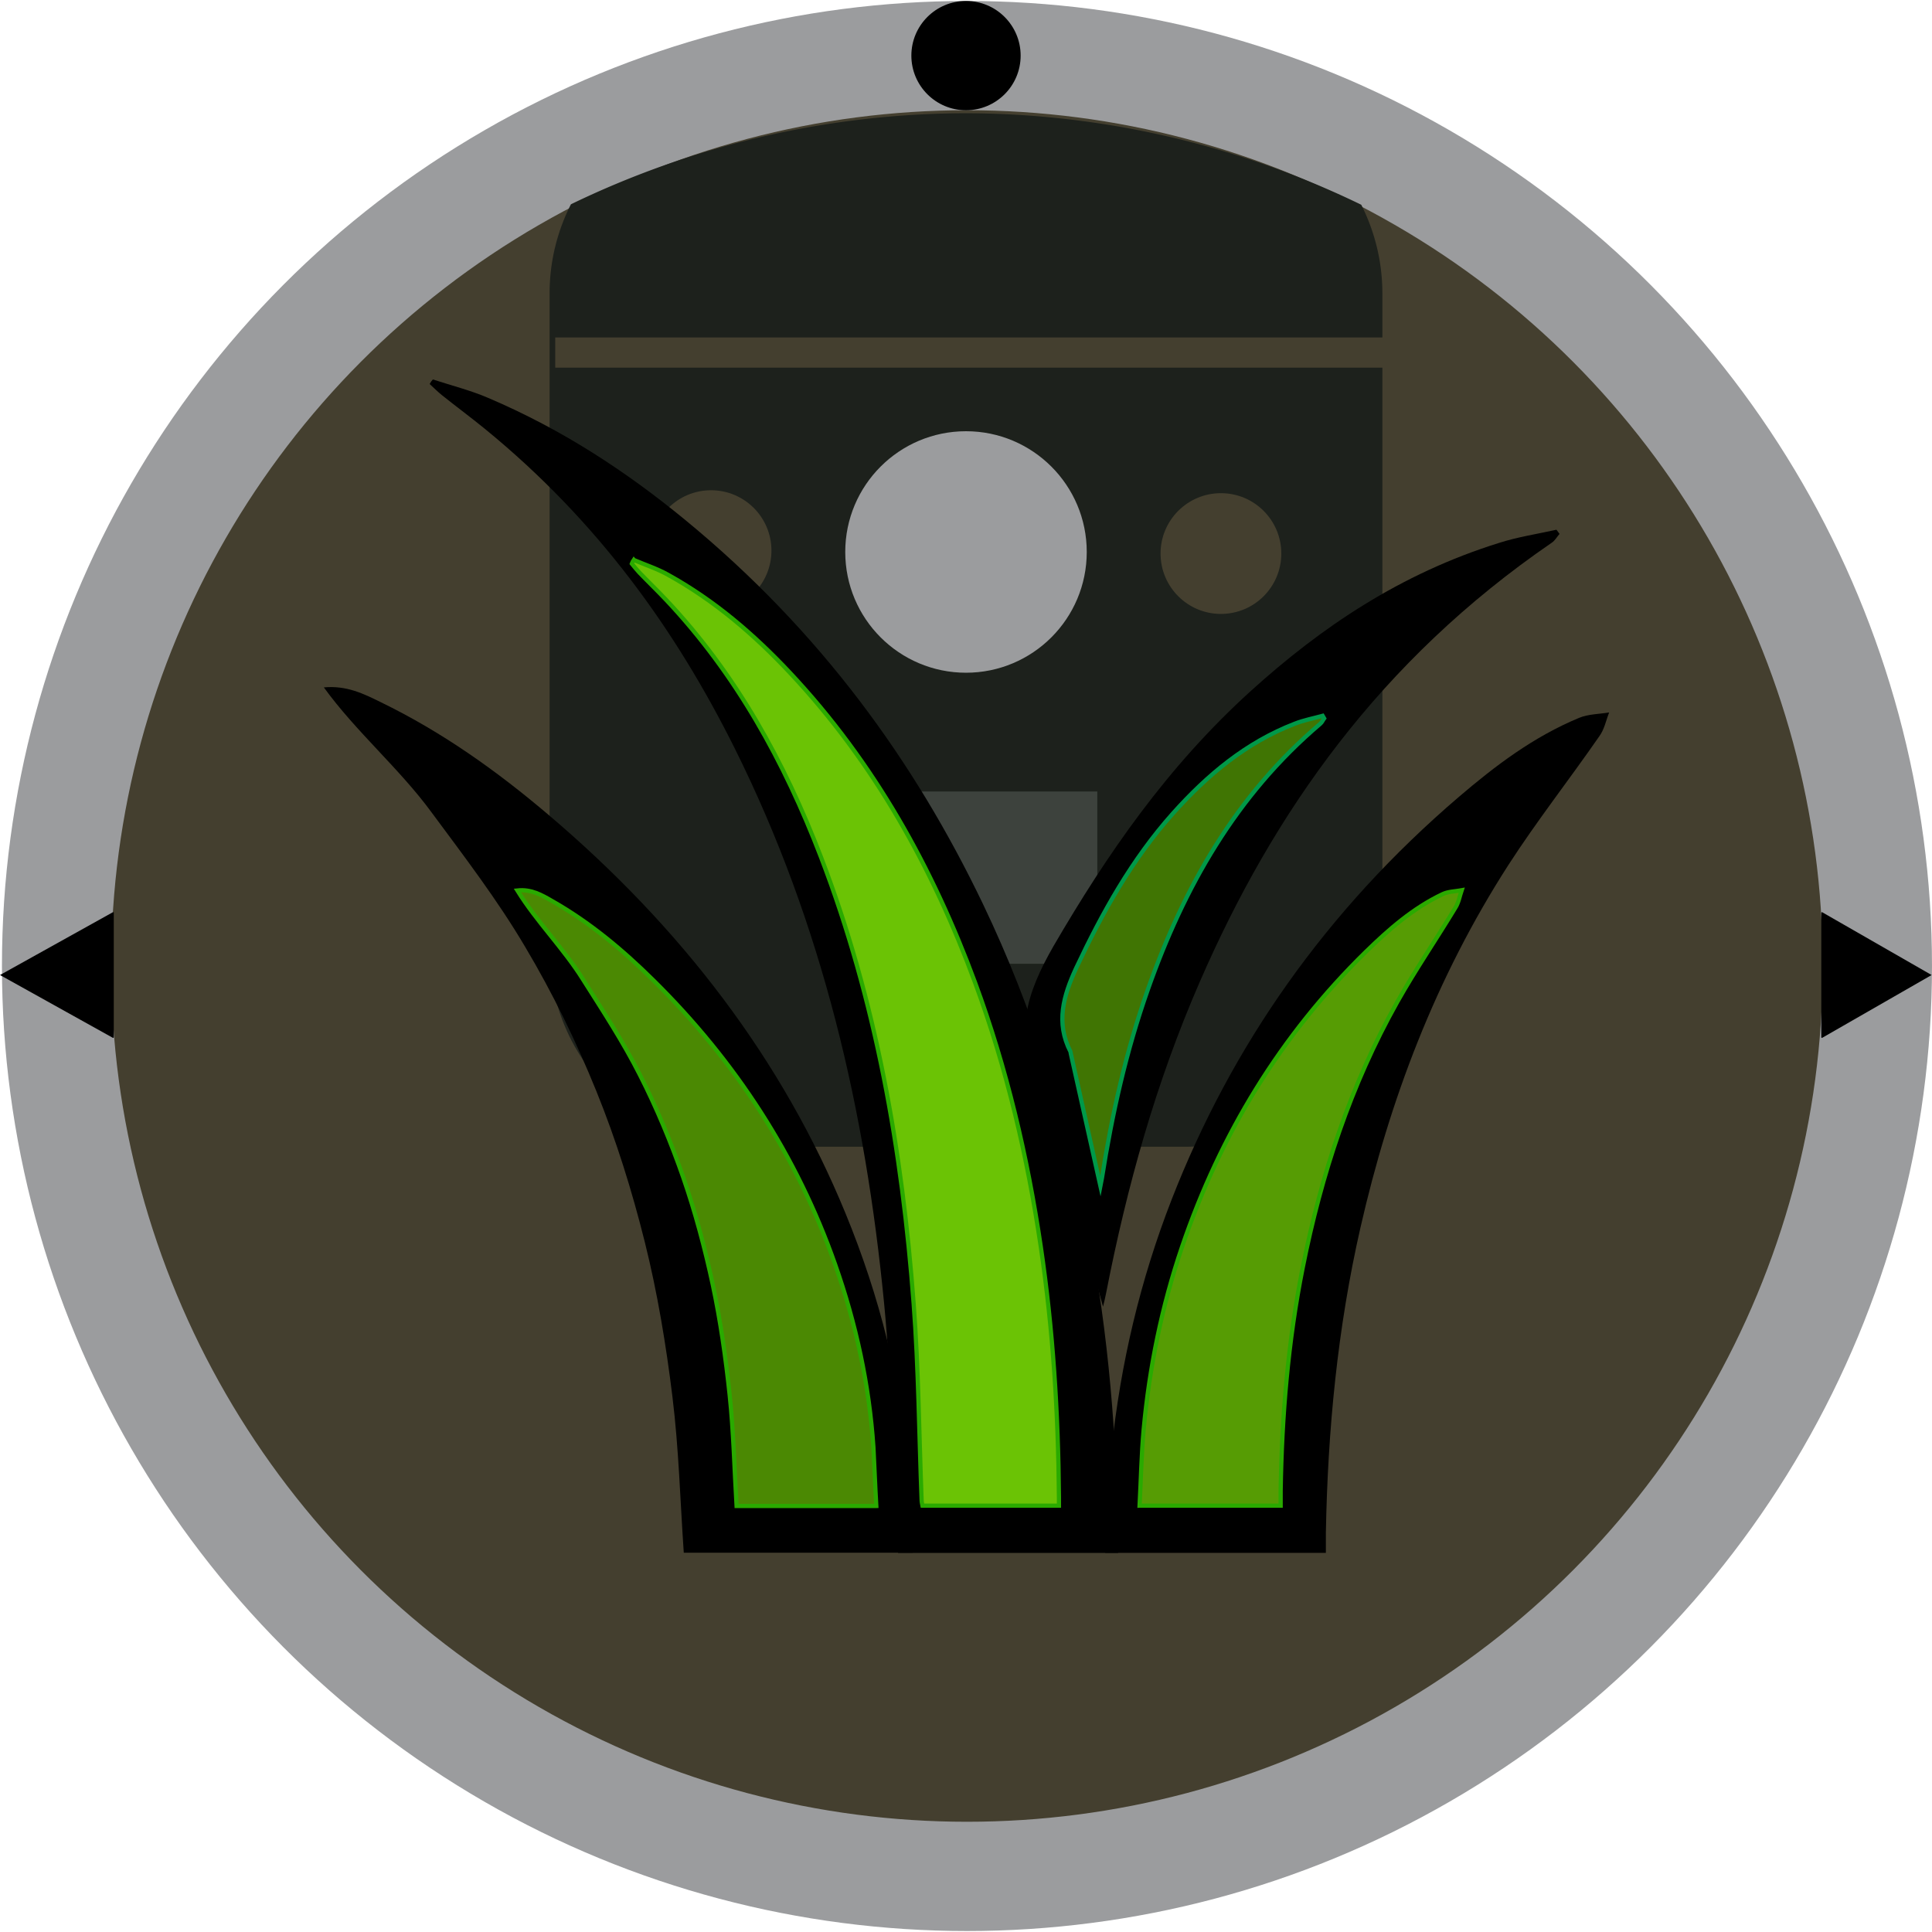 <?xml version="1.0" encoding="UTF-8" standalone="no"?>
<svg
   xmlns:dc="http://purl.org/dc/elements/1.1/"
   xmlns:cc="http://creativecommons.org/ns#"
   xmlns:rdf="http://www.w3.org/1999/02/22-rdf-syntax-ns#"
   xmlns:svg="http://www.w3.org/2000/svg"
   xmlns="http://www.w3.org/2000/svg"
   xmlns:sodipodi="http://sodipodi.sourceforge.net/DTD/sodipodi-0.dtd"
   xmlns:inkscape="http://www.inkscape.org/namespaces/inkscape"
   version="1.1"
   id="Layer_1"
   x="0px"
   y="0px"
   viewBox="0 0 64 64"
   xml:space="preserve"
   sodipodi:docname="roomba-eco.svg"
   width="64"
   height="64"
   inkscape:version="0.92.2 5c3e80d, 2017-08-06"><defs
     id="defs22" /><sodipodi:namedview
     pagecolor="#ffffff"
     bordercolor="#666666"
     borderopacity="1"
     objecttolerance="10"
     gridtolerance="10"
     guidetolerance="10"
     inkscape:pageopacity="0"
     inkscape:pageshadow="2"
     inkscape:window-width="1920"
     inkscape:window-height="1013"
     id="namedview20"
     showgrid="false"
     inkscape:zoom="10.40625"
     inkscape:cx="12.444133"
     inkscape:cy="29.341833"
     inkscape:window-x="0"
     inkscape:window-y="0"
     inkscape:window-maximized="1"
     inkscape:current-layer="Layer_1" /><g
     transform="translate(-2.0601362e-6)"
     id="g965"><circle
       r="30.158"
       cy="32"
       cx="32.032"
       id="path829-3"
       style="opacity:1;fill:#443f2f;fill-opacity:1;stroke:#9b9c9e;stroke-width:3.619;stroke-linecap:square;stroke-linejoin:round;stroke-miterlimit:10;stroke-dasharray:none;stroke-opacity:1" /><path
       id="rect865-5-6"
       d="M 3.745,30.215 6.715649e-8,32.299 3.745,34.383 3.769,34.37 v -4.142 z"
       style="opacity:1;fill:#000000;fill-opacity:1;stroke:none;stroke-width:1.473;stroke-linecap:square;stroke-linejoin:round;stroke-miterlimit:10;stroke-dasharray:none;stroke-opacity:1"
       inkscape:connector-curvature="0" /><path
       id="rect865-5-3-7"
       d="m 60.356,34.383 3.631,-2.084 -3.631,-2.084 -0.023,0.013 -1e-6,4.142 z"
       style="opacity:1;fill:#000000;fill-opacity:1;stroke:none;stroke-width:1.45;stroke-linecap:square;stroke-linejoin:round;stroke-miterlimit:10;stroke-dasharray:none;stroke-opacity:1"
       inkscape:connector-curvature="0" /><circle
       r="1.81"
       cy="1.842"
       cx="32"
       id="path824"
       style="opacity:1;fill:#000000;fill-opacity:1;stroke:none;stroke-width:1.949;stroke-linecap:square;stroke-linejoin:round;stroke-miterlimit:10;stroke-dasharray:none;stroke-opacity:1" /><path
       inkscape:connector-curvature="0"
       id="rect839"
       d="m 31.999,3.751 a 30.158,30.158 0 0 0 -13.086,3.016 c -0.45,0.887 -0.707,1.887 -0.707,2.953 V 31.464 c 0,3.614 2.91,6.523 6.523,6.523 h 14.541 c 3.614,0 6.523,-2.91 6.523,-6.523 V 9.719 c 0,-1.059 -0.255,-2.053 -0.699,-2.936 A 30.158,30.158 0 0 0 31.999,3.751 Z"
       style="opacity:1;fill:#1d211c;fill-opacity:1;stroke:none;stroke-width:3.619;stroke-linecap:square;stroke-linejoin:round;stroke-miterlimit:10;stroke-dasharray:none;stroke-opacity:1" /><rect
       ry="0"
       y="11.179"
       x="18.393"
       height="1"
       width="27.588"
       id="rect863"
       style="opacity:1;fill:#443f2f;fill-opacity:1;stroke:none;stroke-width:1.69;stroke-linecap:square;stroke-linejoin:round;stroke-miterlimit:10;stroke-dasharray:none;stroke-opacity:1" /><circle
       r="4"
       cy="18.285"
       cx="32"
       id="path861"
       style="opacity:1;fill:#9b9c9e;fill-opacity:1;stroke:none;stroke-width:1.914;stroke-linecap:square;stroke-linejoin:round;stroke-miterlimit:10;stroke-dasharray:none;stroke-opacity:1" /><circle
       r="2"
       cy="18.24"
       cx="23.555"
       id="path865"
       style="opacity:1;fill:#443f2f;fill-opacity:1;stroke:none;stroke-width:2.174;stroke-linecap:square;stroke-linejoin:round;stroke-miterlimit:10;stroke-dasharray:none;stroke-opacity:1" /><circle
       r="2"
       cy="18.337"
       cx="40.445"
       id="path865-6"
       style="opacity:1;fill:#443f2f;fill-opacity:1;stroke:none;stroke-width:2.174;stroke-linecap:square;stroke-linejoin:round;stroke-miterlimit:10;stroke-dasharray:none;stroke-opacity:1" /><path
       inkscape:connector-curvature="0"
       id="rect905"
       d="m 27.65,26.22 v 3.941 c 0,0.979 0.789,1.766 1.768,1.766 h 5.164 c 0.979,0 1.768,-0.787 1.768,-1.766 v -3.941 z"
       style="opacity:1;fill:#3d423d;fill-opacity:1;stroke:none;stroke-width:3.967;stroke-linecap:square;stroke-linejoin:round;stroke-miterlimit:10;stroke-dasharray:none;stroke-opacity:1" /></g><path
     inkscape:connector-curvature="0"
     d="m 14.34,12.57 c 0.613,0.201 1.252,0.361 1.829,0.61 2.477,1.054 4.594,2.455 6.512,4.029 4.495,3.689 7.62,8.023 9.881,12.738 1.684,3.516 2.792,7.135 3.504,10.838 0.658,3.425 0.937,6.865 0.973,10.325 0,0.097 0,0.201 0,0.333 -2.441,0 -4.846,0 -7.287,0 -0.018,-0.069 -0.045,-0.153 -0.045,-0.243 -0.135,-2.69 -0.162,-5.381 -0.423,-8.058 -0.613,-6.282 -2.009,-12.461 -4.954,-18.369 -1.946,-3.897 -4.522,-7.51 -8.269,-10.568 -0.468,-0.381 -0.955,-0.742 -1.423,-1.116 -0.144,-0.118 -0.27,-0.243 -0.405,-0.368 0.027,-0.055 0.063,-0.104 0.108,-0.153 z"
     style="fill:#000000;fill-opacity:1;stroke:none;stroke-width:0.198;stroke-miterlimit:10"
     id="path4-7-9-5" /><path
     inkscape:connector-curvature="0"
     d="m 36.612,51.442 c 0.07,-1.168 0.096,-2.305 0.21,-3.427 0.297,-2.831 0.944,-5.594 1.994,-8.288 1.985,-5.09 5.107,-9.562 9.514,-13.332 1.198,-1.023 2.457,-1.984 3.987,-2.618 0.297,-0.122 0.656,-0.122 0.988,-0.176 -0.105,0.267 -0.157,0.557 -0.324,0.786 -0.988,1.427 -2.072,2.808 -3.008,4.258 -2.422,3.762 -3.944,7.807 -4.906,12.02 -0.761,3.335 -1.084,6.716 -1.146,10.112 0,0.206 0,0.42 0,0.664 -2.413,0 -4.818,0 -7.31,0 z"
     style="fill:#000000;fill-opacity:1;stroke:none;stroke-width:0.204;stroke-miterlimit:10"
     id="path6-1-6" /><path
     inkscape:connector-curvature="0"
     d="m 30.245,51.436 c -2.586,0 -5.081,0 -7.594,0 -0.119,-1.728 -0.165,-3.457 -0.376,-5.169 -0.211,-1.72 -0.495,-3.441 -0.917,-5.13 -0.422,-1.689 -0.945,-3.37 -1.605,-4.996 -0.66,-1.626 -1.44,-3.237 -2.357,-4.776 -0.908,-1.54 -2.018,-2.993 -3.1,-4.454 -1.064,-1.453 -2.504,-2.671 -3.568,-4.14 0.752,-0.071 1.321,0.212 1.88,0.487 2.054,0.998 3.852,2.286 5.521,3.7 4.457,3.771 7.795,8.162 9.877,13.229 1.137,2.765 1.853,5.601 2.082,8.524 0.055,0.896 0.092,1.791 0.156,2.726 z"
     style="fill:#000000;fill-opacity:1;stroke:none;stroke-width:0.212;stroke-miterlimit:10"
     id="path8-5-2-2" /><path
     id="path12-3-7-9"
     style="fill:#000000;fill-opacity:1;stroke:none;stroke-width:0.256;stroke-miterlimit:10"
     d="m 36.539,43.286 c -0.673,-2.418 -1.334,-4.836 -2.007,-7.263 -0.011,-0.037 -0.011,-0.074 -0.023,-0.102 -1.004,-1.587 -0.479,-3.064 0.388,-4.577 1.768,-3.036 3.764,-5.943 6.546,-8.462 2.315,-2.095 4.938,-3.876 8.223,-4.9 0.604,-0.194 1.266,-0.295 1.893,-0.434 0.034,0.046 0.068,0.092 0.103,0.138 -0.091,0.102 -0.148,0.221 -0.262,0.295 -5.691,3.903 -9.215,8.933 -11.656,14.543 -1.46,3.35 -2.418,6.801 -3.102,10.308 -0.034,0.166 -0.068,0.323 -0.103,0.452 z"
     inkscape:connector-curvature="0" /><g
     transform="matrix(1.79,0,0,1.79,-66.038,-59.451)"
     id="g1080"><path
       style="stroke-width:0.312"
       id="path2-3"
       d="m 48.638,43.589 c -0.012,0.022 -0.025,0.044 -0.037,0.066 0.047,0.056 0.091,0.112 0.14,0.165 0.162,0.169 0.334,0.331 0.493,0.503 1.299,1.38 2.195,3.006 2.866,4.758 1.021,2.663 1.505,5.441 1.717,8.27 0.091,1.205 0.1,2.419 0.147,3.628 0,0.037 0.012,0.075 0.016,0.109 0.846,0 1.683,0 2.526,0 0,-0.059 0,-0.103 0,-0.15 -0.012,-1.558 -0.109,-3.106 -0.337,-4.648 -0.247,-1.667 -0.631,-3.297 -1.214,-4.879 -0.784,-2.126 -1.867,-4.074 -3.425,-5.735 -0.668,-0.712 -1.402,-1.342 -2.257,-1.814 -0.2,-0.109 -0.421,-0.181 -0.634,-0.272 m 9.359,17.501 c 0.89,0 1.745,0 2.616,0 0,-0.1 0,-0.187 0,-0.272 0.022,-1.389 0.137,-2.772 0.409,-4.136 0.343,-1.726 0.887,-3.381 1.751,-4.917 0.334,-0.593 0.718,-1.158 1.074,-1.742 0.056,-0.097 0.078,-0.215 0.116,-0.322 -0.119,0.022 -0.247,0.022 -0.353,0.072 -0.546,0.262 -0.999,0.652 -1.424,1.071 -1.573,1.542 -2.688,3.372 -3.397,5.454 -0.375,1.102 -0.609,2.232 -0.712,3.39 -0.047,0.459 -0.056,0.924 -0.081,1.402 m -4.873,0.006 c -0.019,-0.375 -0.031,-0.727 -0.056,-1.083 -0.078,-1.161 -0.325,-2.291 -0.709,-3.387 -0.709,-2.017 -1.845,-3.759 -3.362,-5.257 -0.568,-0.562 -1.18,-1.074 -1.879,-1.47 -0.19,-0.109 -0.384,-0.222 -0.64,-0.194 0.362,0.584 0.852,1.071 1.214,1.645 0.365,0.581 0.743,1.158 1.055,1.77 0.309,0.612 0.578,1.249 0.802,1.898 0.225,0.646 0.406,1.314 0.546,1.985 0.144,0.671 0.24,1.355 0.312,2.039 0.072,0.681 0.087,1.367 0.128,2.054 0.859,0 1.705,0 2.588,0 m 4.149,-5.916 c 0.009,-0.044 0.019,-0.1 0.028,-0.153 0.187,-1.186 0.45,-2.351 0.849,-3.487 0.668,-1.898 1.633,-3.599 3.191,-4.92 0.031,-0.025 0.047,-0.066 0.072,-0.1 -0.009,-0.016 -0.019,-0.031 -0.028,-0.047 -0.175,0.05 -0.353,0.081 -0.518,0.147 -0.899,0.35 -1.617,0.952 -2.251,1.658 -0.762,0.849 -1.308,1.836 -1.792,2.863 -0.24,0.512 -0.381,1.008 -0.106,1.548 0.006,0.009 0.003,0.022 0.006,0.034 0.184,0.821 0.368,1.639 0.549,2.457"
       inkscape:connector-curvature="0" /><path
       id="path4-7"
       style="fill:#6bc305;fill-opacity:1;stroke:#2aaa00;stroke-width:0.078;stroke-miterlimit:10"
       d="m 48.623,43.576 c 0.212,0.091 0.434,0.162 0.634,0.275 0.859,0.475 1.592,1.105 2.257,1.814 1.558,1.661 2.641,3.612 3.425,5.735 0.584,1.583 0.968,3.212 1.214,4.879 0.228,1.542 0.325,3.091 0.337,4.648 0,0.044 0,0.091 0,0.15 -0.846,0 -1.68,0 -2.526,0 -0.006,-0.031 -0.016,-0.069 -0.016,-0.109 -0.047,-1.211 -0.056,-2.423 -0.147,-3.628 -0.212,-2.828 -0.696,-5.61 -1.717,-8.27 -0.674,-1.754 -1.567,-3.381 -2.866,-4.758 -0.162,-0.172 -0.331,-0.334 -0.493,-0.503 -0.05,-0.053 -0.094,-0.109 -0.14,-0.165 0.009,-0.025 0.022,-0.047 0.037,-0.069 z"
       inkscape:connector-curvature="0" /><path
       id="path6"
       style="fill:#569c04;fill-opacity:1;stroke:#2aaa00;stroke-width:0.078;stroke-miterlimit:10"
       d="m 57.982,61.077 c 0.025,-0.478 0.034,-0.943 0.075,-1.402 0.106,-1.158 0.337,-2.288 0.712,-3.39 0.709,-2.082 1.823,-3.912 3.397,-5.454 0.428,-0.418 0.877,-0.812 1.424,-1.071 0.106,-0.05 0.234,-0.05 0.353,-0.072 -0.037,0.109 -0.056,0.228 -0.116,0.322 -0.353,0.584 -0.74,1.149 -1.074,1.742 -0.865,1.539 -1.408,3.194 -1.751,4.917 -0.272,1.364 -0.387,2.747 -0.409,4.136 0,0.084 0,0.172 0,0.272 -0.862,0 -1.72,0 -2.61,0 z"
       inkscape:connector-curvature="0" /><path
       id="path8-5"
       style="fill:#4b8903;fill-opacity:1;stroke:#2aaa00;stroke-width:0.078;stroke-miterlimit:10"
       d="m 53.109,61.083 c -0.88,0 -1.729,0 -2.585,0 -0.041,-0.687 -0.056,-1.374 -0.128,-2.054 -0.072,-0.684 -0.169,-1.367 -0.312,-2.039 -0.144,-0.671 -0.322,-1.339 -0.546,-1.985 -0.225,-0.646 -0.49,-1.286 -0.802,-1.898 -0.309,-0.612 -0.687,-1.189 -1.055,-1.77 -0.362,-0.578 -0.852,-1.061 -1.214,-1.645 0.256,-0.028 0.45,0.084 0.64,0.194 0.699,0.396 1.311,0.908 1.879,1.47 1.517,1.498 2.654,3.244 3.362,5.257 0.387,1.099 0.631,2.226 0.709,3.387 0.019,0.356 0.031,0.712 0.053,1.083 z"
       inkscape:connector-curvature="0" /><path
       inkscape:connector-curvature="0"
       d="m 57.258,55.167 c -0.184,-0.818 -0.365,-1.636 -0.549,-2.457 -0.003,-0.012 -0.003,-0.025 -0.006,-0.034 -0.275,-0.537 -0.131,-1.036 0.106,-1.548 0.484,-1.027 1.03,-2.01 1.792,-2.863 0.634,-0.709 1.352,-1.311 2.251,-1.658 0.165,-0.066 0.347,-0.1 0.518,-0.147 0.009,0.016 0.019,0.031 0.028,0.047 -0.025,0.034 -0.041,0.075 -0.072,0.1 -1.558,1.321 -2.522,3.022 -3.191,4.92 -0.4,1.133 -0.662,2.301 -0.849,3.487 -0.009,0.056 -0.019,0.109 -0.028,0.153 z"
       style="fill:#407503;fill-opacity:1;stroke:#009949;stroke-width:0.078;stroke-miterlimit:10"
       id="path12-3" /></g></svg>